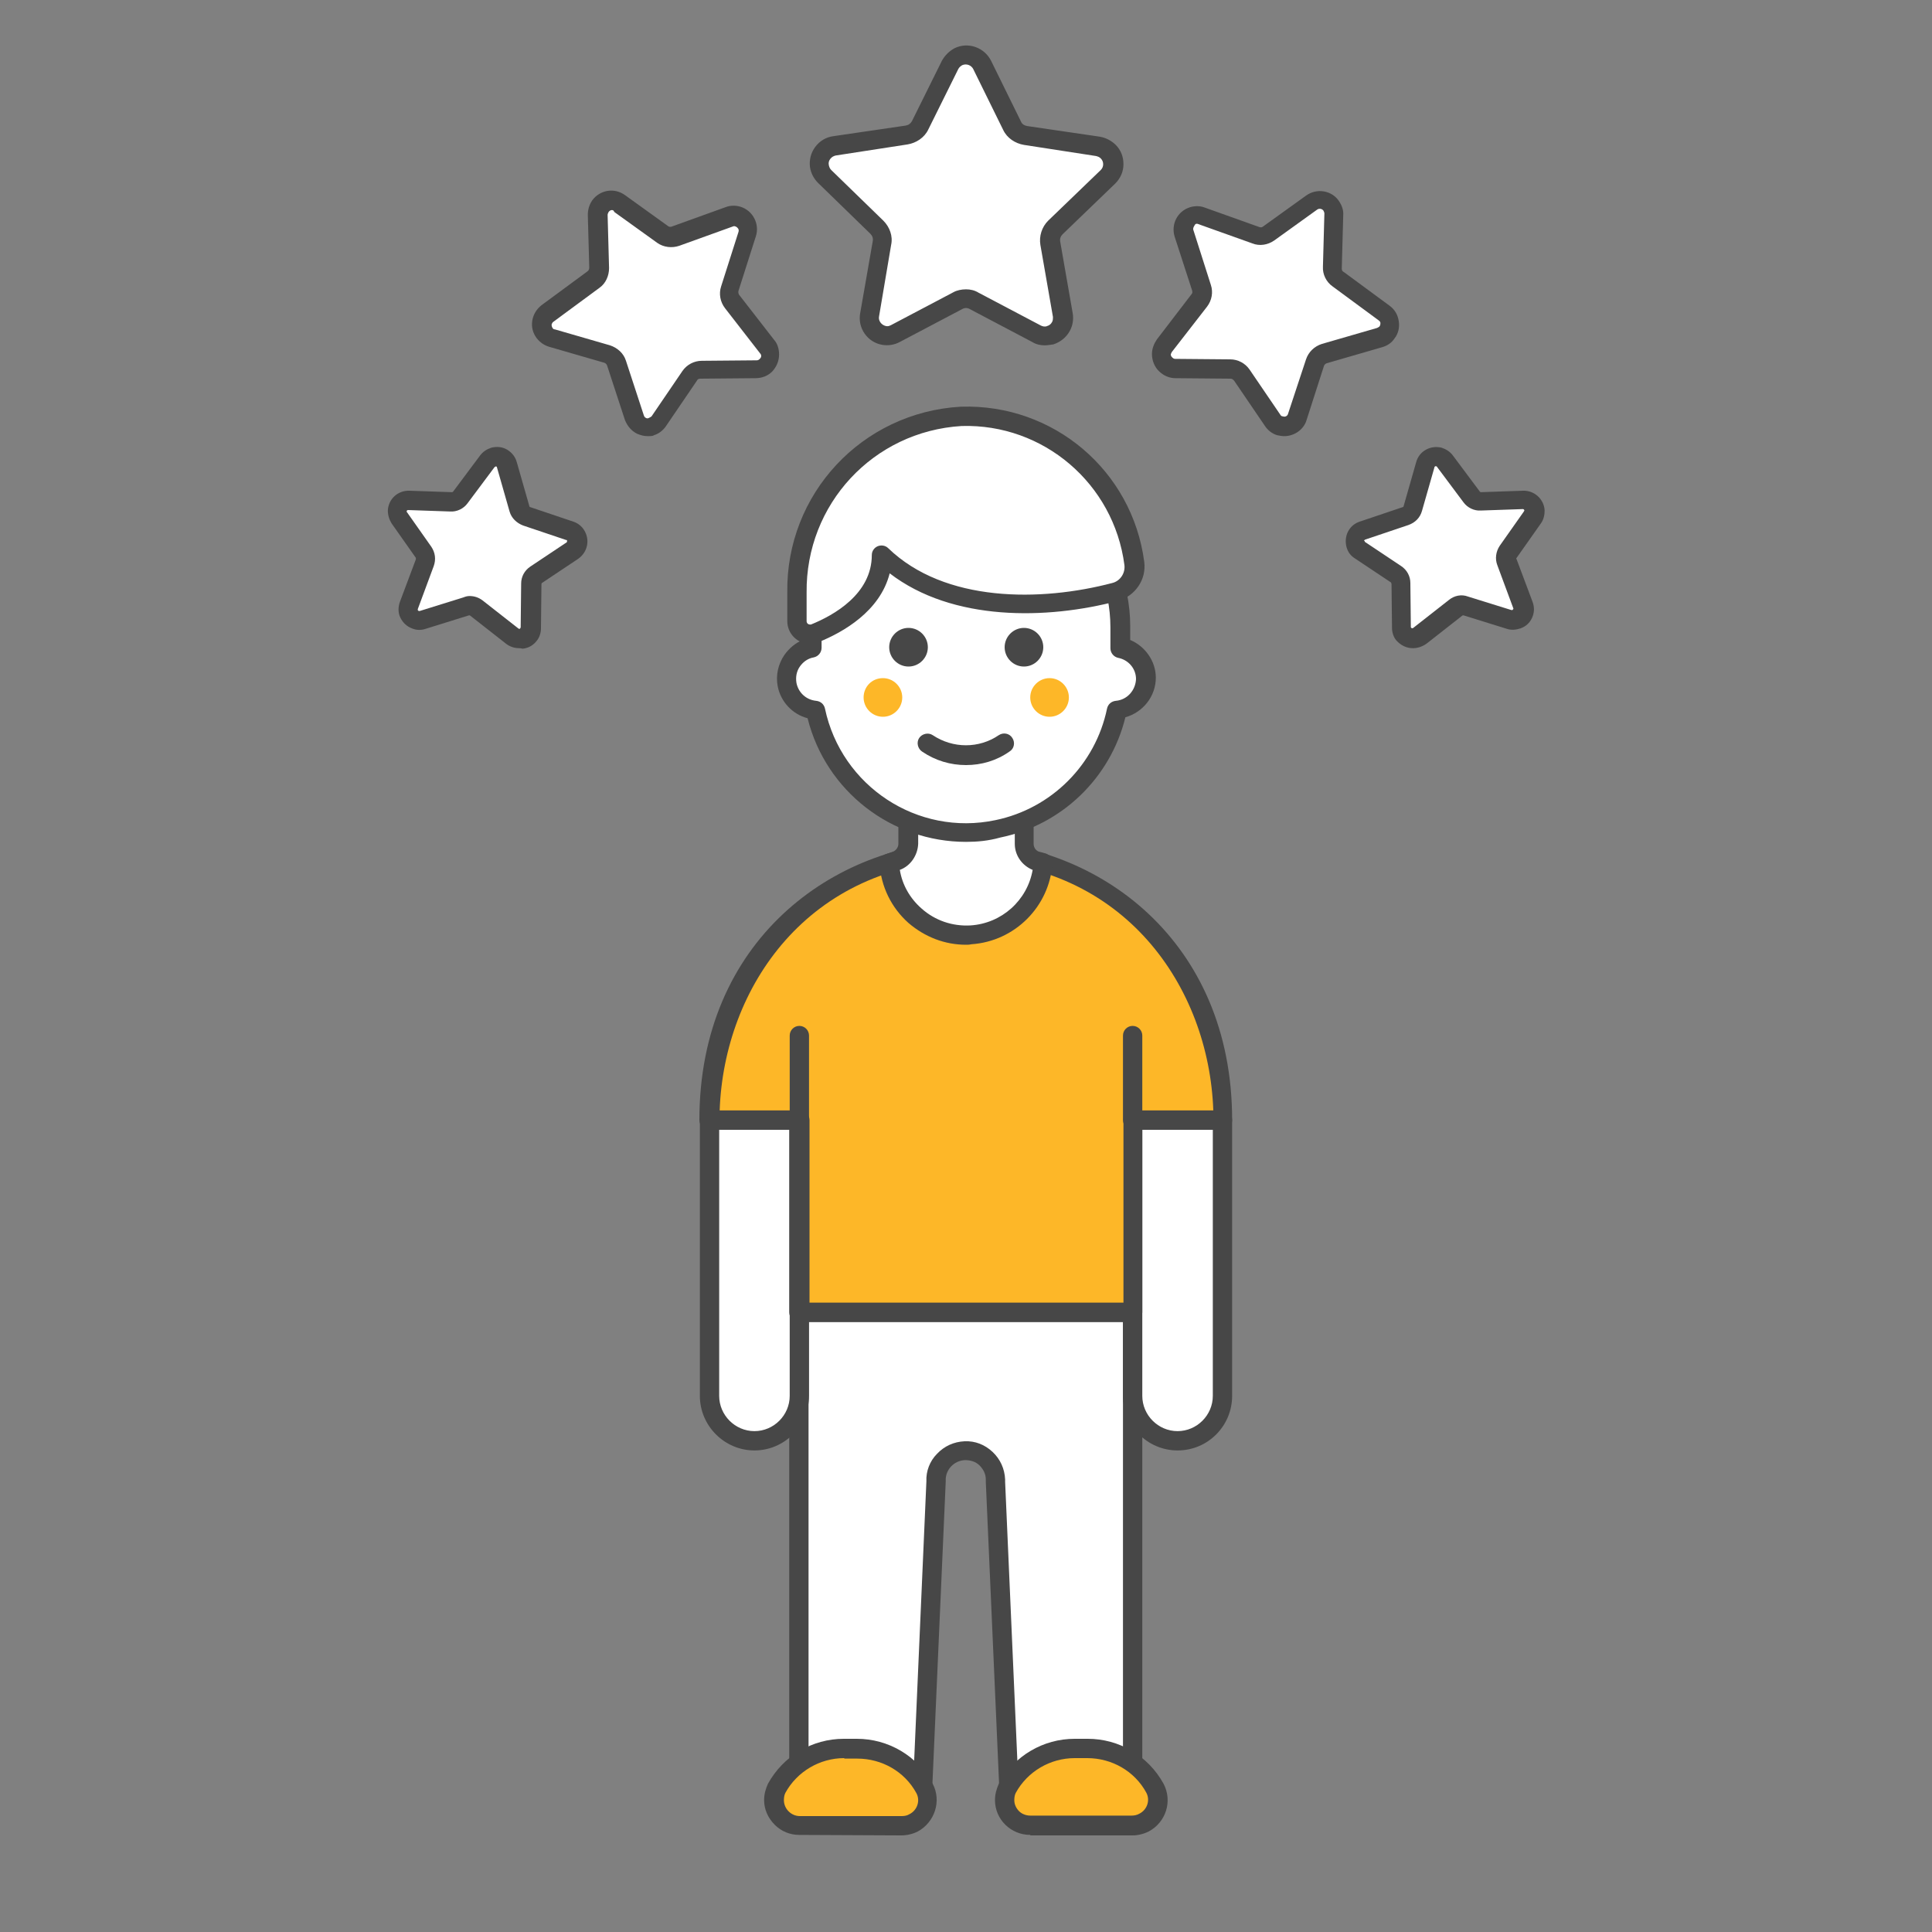 <svg width="100" height="100" viewBox="0 0 100 100" fill="none" xmlns="http://www.w3.org/2000/svg">
<rect x="0" y="0" width="100" height="100" fill="#808080" stroke="none"/>
<g id="avatar-star-1 1">
<g id="Group">
<path id="Vector" d="M41.375 67.925V93.15H47.75L48.475 76.675C48.45 75.825 49.1 75.125 49.95 75.1C50.8 75.075 51.5 75.725 51.525 76.575C51.525 76.6 51.525 76.65 51.525 76.675L52.25 93.15H58.625V67.925H41.375Z" fill="white"/>
<path id="Vector_2" d="M58.625 93.65H52.25C51.975 93.65 51.75 93.45 51.75 93.175L51.025 76.7C51.025 76.675 51.025 76.675 51.025 76.65C51.025 76.625 51.025 76.6 51.025 76.575C51.025 76.3 50.9 76.05 50.7 75.85C50.5 75.65 50.225 75.575 49.95 75.575C49.375 75.6 48.925 76.075 48.95 76.65C48.95 76.675 48.95 76.675 48.95 76.7L48.225 93.175C48.225 93.45 48 93.65 47.725 93.65H41.35C41.075 93.65 40.85 93.425 40.85 93.15V67.925C40.85 67.65 41.075 67.425 41.35 67.425H58.625C58.9 67.425 59.125 67.65 59.125 67.925V93.15C59.125 93.425 58.9 93.65 58.625 93.65ZM52.725 92.65H58.125V68.425H41.85V92.65H47.25L47.95 76.675C47.925 76.15 48.125 75.625 48.5 75.25C48.875 74.85 49.375 74.625 49.925 74.6C50.475 74.575 50.975 74.775 51.375 75.15C51.775 75.525 52 76.025 52.025 76.575C52.025 76.625 52.025 76.65 52.025 76.7L52.725 92.65Z" fill="#474747"/>
</g>
<g id="Group_2">
<path id="Vector_3" d="M60.95 74.575C59.675 74.575 58.625 73.525 58.625 72.25V57.975H63.275V72.25C63.275 73.525 62.25 74.575 60.95 74.575Z" fill="white"/>
<path id="Vector_4" d="M60.95 75.075C59.4 75.075 58.125 73.8 58.125 72.25V57.975C58.125 57.7 58.35 57.475 58.625 57.475H63.275C63.55 57.475 63.775 57.7 63.775 57.975V72.25C63.775 73.8 62.525 75.075 60.95 75.075ZM59.125 58.475V72.25C59.125 73.25 59.95 74.075 60.95 74.075C61.95 74.075 62.775 73.25 62.775 72.25V58.475H59.125Z" fill="#474747"/>
</g>
<g id="Group_3">
<path id="Vector_5" d="M39.05 74.575C37.775 74.575 36.725 73.525 36.725 72.25V57.975H41.375V72.25C41.375 73.525 40.325 74.575 39.05 74.575Z" fill="white"/>
<path id="Vector_6" d="M39.05 75.075C37.5 75.075 36.225 73.8 36.225 72.25V57.975C36.225 57.7 36.45 57.475 36.725 57.475H41.375C41.65 57.475 41.875 57.7 41.875 57.975V72.25C41.875 73.8 40.6 75.075 39.05 75.075ZM37.225 58.475V72.25C37.225 73.25 38.05 74.075 39.05 74.075C40.05 74.075 40.875 73.25 40.875 72.25V58.475H37.225Z" fill="#474747"/>
</g>
<g id="Group_4">
<path id="Vector_7" d="M50 44.025C43.15 44.15 36.725 49.2 36.725 57.975H41.375V67.925H58.65V57.975H63.3C63.275 49.2 56.85 44.15 50 44.025Z" fill="#FDB728"/>
<path id="Vector_8" d="M58.625 68.425H41.35C41.075 68.425 40.85 68.2 40.85 67.925V58.475H36.7C36.425 58.475 36.2 58.25 36.2 57.975C36.2 48.675 43.125 43.675 49.975 43.525H50C56.85 43.65 63.775 48.675 63.775 57.975C63.775 58.25 63.55 58.475 63.275 58.475H59.125V67.925C59.125 68.2 58.9 68.425 58.625 68.425ZM41.875 67.425H58.15V57.975C58.15 57.7 58.375 57.475 58.65 57.475H62.8C62.575 51.075 58.2 44.7 50.025 44.525C41.85 44.7 37.475 51.075 37.25 57.475H41.4C41.675 57.475 41.9 57.7 41.9 57.975V67.425H41.875Z" fill="#474747"/>
</g>
<path id="Vector_9" d="M58.625 58.475C58.35 58.475 58.125 58.25 58.125 57.975V53.6C58.125 53.325 58.35 53.1 58.625 53.1C58.9 53.1 59.125 53.325 59.125 53.6V57.975C59.125 58.25 58.9 58.475 58.625 58.475Z" fill="#474747"/>
<path id="Vector_10" d="M41.375 58.475C41.1 58.475 40.875 58.25 40.875 57.975V53.6C40.875 53.325 41.1 53.1 41.375 53.1C41.65 53.1 41.875 53.325 41.875 53.6V57.975C41.875 58.25 41.65 58.475 41.375 58.475Z" fill="#474747"/>
<g id="Group_5">
<path id="Vector_11" d="M53.675 44.575C53.275 44.45 53 44.075 53 43.675V40.825H47V43.675C47 44.1 46.725 44.475 46.325 44.575C46.225 44.6 46.125 44.625 46.025 44.675C46.15 46.875 48.05 48.55 50.25 48.4C52.25 48.275 53.85 46.675 53.975 44.675C53.875 44.65 53.775 44.625 53.675 44.575Z" fill="white"/>
<path id="Vector_12" d="M50 48.9C48.9 48.9 47.875 48.5 47.025 47.775C46.125 46.975 45.6 45.875 45.525 44.7C45.5 44.475 45.65 44.275 45.875 44.2C45.975 44.175 46.075 44.125 46.175 44.1C46.35 44.05 46.5 43.875 46.5 43.675V40.825C46.5 40.55 46.725 40.325 47 40.325H53C53.275 40.325 53.5 40.55 53.5 40.825V43.675C53.5 43.875 53.625 44.05 53.825 44.1H53.85C53.95 44.125 54.025 44.15 54.125 44.175C54.35 44.25 54.475 44.45 54.475 44.675C54.325 46.925 52.525 48.725 50.275 48.875C50.175 48.9 50.075 48.9 50 48.9ZM46.575 45.025C46.7 45.8 47.1 46.5 47.7 47.025C48.4 47.65 49.3 47.95 50.225 47.9C51.85 47.8 53.175 46.6 53.45 45.025C52.9 44.8 52.525 44.275 52.525 43.675V41.325H47.525V43.675C47.5 44.275 47.125 44.825 46.575 45.025Z" fill="#474747"/>
</g>
<g id="Group_6">
<path id="Vector_13" d="M41.4 94.475C40.675 94.475 40.075 93.9 40.075 93.175C40.075 92.95 40.125 92.75 40.225 92.55C40.925 91.275 42.275 90.5 43.725 90.5H44.4C45.85 90.5 47.175 91.3 47.9 92.55C48.225 93.2 47.975 94 47.325 94.325C47.125 94.425 46.925 94.475 46.7 94.475H41.4Z" fill="#FDB728"/>
<path id="Vector_14" d="M41.375 94.975C40.9 94.975 40.45 94.8 40.1 94.45C39.75 94.1 39.55 93.65 39.55 93.175C39.55 92.875 39.625 92.6 39.75 92.325C40.55 90.875 42.05 90 43.675 90H44.35C45.975 90 47.475 90.875 48.275 92.325C48.75 93.225 48.375 94.325 47.5 94.8C47.25 94.925 46.95 95 46.65 95L41.375 94.975C41.4 94.975 41.4 94.975 41.375 94.975ZM43.7 91C42.425 91 41.25 91.7 40.65 92.8C40.6 92.9 40.575 93.025 40.575 93.175C40.575 93.625 40.95 94 41.4 94C41.4 94 41.4 94 41.425 94H46.675C46.825 94 46.95 93.975 47.075 93.9C47.475 93.7 47.65 93.2 47.425 92.8C46.825 91.7 45.65 91.025 44.375 91.025H43.7C43.7 91 43.7 91 43.7 91Z" fill="#474747"/>
</g>
<g id="Group_7">
<path id="Vector_15" d="M53.35 94.475C52.625 94.475 52.025 93.9 52.025 93.175C52.025 92.95 52.075 92.75 52.175 92.55C52.875 91.275 54.2 90.5 55.675 90.5H56.35C57.8 90.5 59.15 91.3 59.85 92.55C60.175 93.2 59.925 94 59.275 94.325C59.075 94.425 58.875 94.475 58.65 94.475H53.35Z" fill="#FDB728"/>
<path id="Vector_16" d="M53.325 94.975C52.325 94.975 51.5 94.175 51.5 93.175C51.5 92.875 51.575 92.6 51.7 92.325C52.5 90.875 54 90 55.625 90H56.3C57.925 90 59.425 90.875 60.225 92.325C60.7 93.225 60.35 94.325 59.45 94.8C59.2 94.925 58.9 95 58.625 95C58.625 95 58.625 95 58.6 95H53.325C53.35 94.975 53.325 94.975 53.325 94.975ZM55.625 91C54.35 91 53.175 91.7 52.575 92.8C52.525 92.9 52.5 93.025 52.5 93.175C52.5 93.4 52.6 93.6 52.75 93.75C52.9 93.9 53.125 93.975 53.325 93.975H58.575C58.7 93.975 58.85 93.95 58.975 93.875C59.375 93.675 59.55 93.175 59.325 92.775C58.725 91.675 57.55 91 56.275 91H55.625Z" fill="#474747"/>
</g>
<g id="Group_8">
<path id="Vector_17" d="M59.3 35.1C59.3 34.325 58.725 33.65 57.975 33.5V32.425C57.975 28.025 54.4 24.45 50 24.45C45.6 24.45 42.025 28.025 42.025 32.425V33.5C41.15 33.675 40.55 34.5 40.725 35.4C40.85 36.125 41.475 36.675 42.2 36.725C43.1 41.025 47.325 43.8 51.625 42.9C54.725 42.25 57.15 39.825 57.8 36.725C58.65 36.65 59.3 35.95 59.3 35.1Z" fill="white"/>
<path id="Vector_18" d="M50 43.575C46.175 43.575 42.75 40.975 41.8 37.175C41.025 36.975 40.4 36.325 40.25 35.5C40.15 34.95 40.275 34.375 40.6 33.9C40.85 33.55 41.175 33.275 41.55 33.125V32.425C41.55 27.75 45.35 23.95 50.025 23.95C54.7 23.95 58.5 27.75 58.5 32.425V33.125C59.275 33.45 59.825 34.225 59.825 35.075C59.825 36.05 59.15 36.875 58.25 37.125C57.475 40.275 54.95 42.7 51.775 43.35C51.15 43.525 50.575 43.575 50 43.575ZM50 24.975C45.875 24.975 42.525 28.325 42.525 32.45V33.525C42.525 33.775 42.35 33.975 42.125 34.025C41.825 34.075 41.575 34.25 41.4 34.5C41.225 34.75 41.175 35.05 41.225 35.35C41.325 35.85 41.725 36.225 42.25 36.275C42.475 36.3 42.65 36.45 42.7 36.675C43.55 40.7 47.5 43.3 51.525 42.45C54.425 41.85 56.7 39.575 57.3 36.675C57.35 36.45 57.525 36.3 57.75 36.275C58.35 36.225 58.775 35.725 58.8 35.15C58.8 34.6 58.4 34.15 57.875 34.05C57.65 34 57.475 33.8 57.475 33.55V32.475C57.475 28.325 54.125 24.975 50 24.975Z" fill="#474747"/>
</g>
<path id="Vector_19" d="M44.7 36.1C44.7 36.65 45.15 37.1 45.7 37.1C46.25 37.1 46.7 36.65 46.7 36.1C46.7 35.55 46.25 35.1 45.7 35.1C45.125 35.1 44.7 35.55 44.7 36.1Z" fill="#FDB728"/>
<path id="Vector_20" d="M53.325 36.1C53.325 36.65 53.775 37.1 54.325 37.1C54.875 37.1 55.325 36.65 55.325 36.1C55.325 35.55 54.875 35.1 54.325 35.1C53.775 35.1 53.325 35.55 53.325 36.1Z" fill="#FDB728"/>
<path id="Vector_21" d="M50 39.6C49.2 39.6 48.425 39.375 47.725 38.9C47.5 38.75 47.425 38.425 47.575 38.2C47.725 37.975 48.05 37.9 48.275 38.05C49.325 38.75 50.675 38.75 51.7 38.05C51.925 37.9 52.25 37.95 52.4 38.2C52.55 38.425 52.5 38.75 52.25 38.9C51.575 39.375 50.8 39.6 50 39.6Z" fill="#474747"/>
<path id="Vector_22" d="M46.025 33.5C46.025 34.05 46.475 34.5 47.025 34.5C47.575 34.5 48.025 34.05 48.025 33.5C48.025 32.95 47.575 32.5 47.025 32.5C46.475 32.5 46.025 32.95 46.025 33.5Z" fill="#474747"/>
<path id="Vector_23" d="M52 33.5C52 34.05 52.45 34.5 53 34.5C53.55 34.5 54 34.05 54 33.5C54 32.95 53.55 32.5 53 32.5C52.45 32.5 52 32.95 52 33.5Z" fill="#474747"/>
<g id="Group_9">
<path id="Vector_24" d="M49.75 21.575C44.925 21.85 41.175 25.875 41.25 30.7V32.175C41.25 32.55 41.55 32.85 41.9 32.85C41.975 32.85 42.075 32.825 42.15 32.8C43.425 32.275 45.625 31.05 45.625 28.725C48.8 31.8 54.05 31.625 57.7 30.65C58.35 30.475 58.775 29.85 58.675 29.175C58.1 24.7 54.225 21.425 49.75 21.575Z" fill="white"/>
<path id="Vector_25" d="M41.925 33.325C41.275 33.325 40.75 32.8 40.75 32.15V30.675C40.675 25.575 44.6 21.35 49.725 21.05C49.725 21.05 49.725 21.05 49.75 21.05C54.525 20.9 58.6 24.35 59.225 29.075C59.35 30 58.75 30.85 57.875 31.1C54.2 32.075 49.3 32.175 46.05 29.675C45.55 31.65 43.625 32.725 42.4 33.225C42.225 33.3 42.075 33.325 41.925 33.325ZM49.775 22.05C45.2 22.325 41.7 26.1 41.75 30.675V32.15C41.75 32.25 41.825 32.325 41.925 32.325C41.95 32.325 41.975 32.325 41.975 32.325C43.15 31.85 45.125 30.75 45.125 28.725C45.125 28.525 45.25 28.35 45.425 28.275C45.6 28.2 45.825 28.225 45.975 28.375C48.9 31.2 53.875 31.15 57.575 30.175C57.975 30.075 58.25 29.675 58.2 29.25C57.65 25.025 54 21.925 49.775 22.05Z" fill="#474747"/>
</g>
<g id="Group_10">
<path id="Vector_26" d="M38.725 12.075C38.85 11.7 38.625 11.275 38.25 11.175C38.1 11.125 37.95 11.125 37.8 11.175L35 12.175C34.775 12.25 34.525 12.225 34.325 12.075L32.1 10.475C31.775 10.25 31.325 10.325 31.1 10.65C31 10.775 30.95 10.925 30.975 11.1L31.05 13.85C31.05 14.1 30.95 14.325 30.75 14.45L28.375 16.2C28.05 16.425 27.975 16.9 28.225 17.2C28.325 17.325 28.45 17.425 28.6 17.475L31.45 18.3C31.675 18.375 31.85 18.55 31.925 18.775L32.85 21.575C32.975 21.95 33.375 22.15 33.775 22.025C33.925 21.975 34.05 21.875 34.15 21.75L35.75 19.4C35.875 19.2 36.1 19.075 36.35 19.075L39.2 19.05C39.6 19.05 39.925 18.725 39.925 18.325C39.925 18.175 39.875 18 39.775 17.875L37.95 15.525C37.8 15.325 37.75 15.1 37.825 14.85L38.725 12.075Z" fill="white"/>
<path id="Vector_27" d="M33.525 22.575C33.325 22.575 33.15 22.525 32.975 22.45C32.675 22.3 32.475 22.05 32.35 21.75L31.425 18.925C31.4 18.85 31.35 18.8 31.275 18.775L28.425 17.95C28.175 17.875 27.95 17.725 27.775 17.5C27.575 17.225 27.5 16.925 27.55 16.6C27.6 16.275 27.775 16 28.025 15.8L30.4 14.05C30.475 14 30.5 13.925 30.5 13.85L30.425 11.125C30.425 10.85 30.5 10.6 30.65 10.375C31.05 9.825 31.8 9.7 32.35 10.1L34.575 11.7C34.625 11.75 34.725 11.75 34.775 11.725L37.55 10.725C37.8 10.625 38.075 10.625 38.325 10.7C38.975 10.9 39.325 11.6 39.125 12.225L38.225 15.05C38.2 15.125 38.225 15.2 38.25 15.25L40.075 17.6C40.25 17.8 40.325 18.075 40.325 18.35C40.325 18.675 40.2 18.975 39.975 19.225C39.75 19.45 39.45 19.575 39.1 19.575L36.25 19.6C36.175 19.6 36.1 19.625 36.075 19.7L34.475 22.05C34.325 22.275 34.1 22.45 33.85 22.525C33.8 22.575 33.65 22.575 33.525 22.575ZM31.675 10.875C31.65 10.875 31.65 10.875 31.65 10.875C31.625 10.875 31.55 10.9 31.5 10.975C31.475 11.025 31.45 11.075 31.45 11.125L31.525 13.875C31.525 14.275 31.35 14.675 31.025 14.9L28.65 16.65C28.575 16.7 28.575 16.75 28.55 16.8C28.55 16.825 28.55 16.9 28.6 16.975C28.625 17.025 28.675 17.05 28.725 17.05L31.575 17.875C31.95 18 32.275 18.275 32.4 18.675L33.325 21.5C33.35 21.575 33.4 21.625 33.425 21.625C33.45 21.65 33.525 21.675 33.6 21.625C33.65 21.6 33.7 21.575 33.725 21.55L35.325 19.2C35.55 18.875 35.925 18.675 36.325 18.675L39.175 18.65C39.25 18.65 39.3 18.6 39.325 18.575C39.35 18.55 39.4 18.5 39.4 18.425C39.4 18.375 39.375 18.325 39.35 18.3L37.525 15.95C37.275 15.625 37.2 15.2 37.325 14.825L38.225 12C38.25 11.925 38.225 11.85 38.2 11.825C38.175 11.8 38.15 11.75 38.075 11.725C38.025 11.7 37.975 11.7 37.925 11.725L35.15 12.725C34.775 12.85 34.35 12.8 34.025 12.575L31.8 10.975C31.75 10.875 31.725 10.875 31.675 10.875Z" fill="#474747"/>
</g>
<g id="Group_11">
<path id="Vector_28" d="M26.25 24.05C26.175 23.75 25.85 23.575 25.55 23.65C25.425 23.675 25.325 23.75 25.25 23.85L23.85 25.725C23.725 25.875 23.55 25.975 23.375 25.95L21.2 25.875C20.875 25.875 20.625 26.1 20.6 26.425C20.6 26.55 20.625 26.675 20.7 26.775L21.95 28.55C22.05 28.7 22.075 28.9 22.025 29.075L21.2 31.275C21.1 31.575 21.25 31.9 21.55 32.025C21.675 32.075 21.8 32.075 21.925 32.025L24.175 31.325C24.35 31.275 24.55 31.3 24.7 31.425L26.55 32.875C26.8 33.075 27.15 33.025 27.35 32.775C27.425 32.675 27.475 32.55 27.475 32.425L27.5 30.15C27.5 29.95 27.6 29.775 27.75 29.675L29.625 28.425C29.9 28.25 29.95 27.9 29.775 27.625C29.7 27.525 29.6 27.45 29.475 27.4L27.25 26.65C27.075 26.6 26.925 26.45 26.875 26.25L26.25 24.05Z" fill="white"/>
<path id="Vector_29" d="M26.875 33.55C26.625 33.55 26.4 33.475 26.2 33.325L24.35 31.875C24.325 31.85 24.3 31.85 24.275 31.85L22.025 32.55C21.8 32.625 21.55 32.625 21.325 32.525C21.05 32.425 20.85 32.225 20.725 31.975C20.6 31.725 20.6 31.425 20.7 31.15L21.525 28.95C21.525 28.925 21.525 28.9 21.525 28.875L20.275 27.1C20.15 26.9 20.075 26.675 20.075 26.425C20.1 25.825 20.6 25.375 21.2 25.4L23.375 25.475C23.4 25.475 23.425 25.475 23.45 25.45L24.85 23.575C25 23.375 25.2 23.25 25.425 23.175C25.7 23.1 26 23.125 26.25 23.275C26.5 23.425 26.675 23.65 26.75 23.925L27.4 26.2C27.4 26.225 27.425 26.25 27.45 26.25L29.675 27C29.9 27.075 30.1 27.225 30.225 27.425C30.55 27.925 30.425 28.575 29.925 28.925L28.05 30.175C28.025 30.2 28.025 30.225 28.025 30.25L28 32.525C28 32.75 27.925 33 27.775 33.175C27.6 33.4 27.35 33.55 27.05 33.575C26.95 33.55 26.9 33.55 26.875 33.55ZM24.3 30.85C24.55 30.85 24.775 30.925 24.975 31.075L26.825 32.525C26.85 32.55 26.875 32.55 26.875 32.55C26.9 32.55 26.9 32.55 26.925 32.525C26.925 32.5 26.95 32.5 26.95 32.475L26.975 30.2C26.975 29.85 27.15 29.525 27.45 29.325L29.325 28.075C29.35 28.05 29.35 28.05 29.35 28.025C29.35 28 29.35 28 29.35 27.975C29.35 27.95 29.325 27.95 29.3 27.95L27.075 27.2C26.75 27.075 26.475 26.825 26.375 26.475L25.725 24.2C25.725 24.175 25.7 24.15 25.7 24.15C25.675 24.15 25.675 24.125 25.65 24.15C25.625 24.15 25.625 24.175 25.6 24.175L24.2 26.05C24 26.325 23.65 26.5 23.3 26.475L21.125 26.4C21.075 26.4 21.05 26.425 21.05 26.475C21.05 26.5 21.05 26.5 21.075 26.525L22.325 28.3C22.525 28.6 22.575 28.95 22.45 29.3L21.625 31.525C21.625 31.55 21.625 31.575 21.625 31.575C21.625 31.6 21.65 31.6 21.675 31.625C21.7 31.625 21.7 31.625 21.725 31.625L23.975 30.925C24.1 30.875 24.2 30.85 24.3 30.85Z" fill="#474747"/>
</g>
<g id="Group_12">
<path id="Vector_30" d="M61.275 12.075C61.15 11.7 61.375 11.275 61.75 11.175C61.9 11.125 62.05 11.125 62.2 11.175L64.975 12.175C65.2 12.25 65.45 12.225 65.65 12.075L67.875 10.475C68.2 10.25 68.65 10.325 68.875 10.65C68.975 10.775 69.025 10.925 69 11.1L68.925 13.85C68.925 14.1 69.025 14.325 69.225 14.45L71.6 16.2C71.925 16.425 72 16.9 71.75 17.2C71.65 17.325 71.525 17.425 71.375 17.475L68.525 18.3C68.3 18.375 68.125 18.55 68.05 18.775L67.125 21.575C67 21.95 66.6 22.15 66.2 22.025C66.05 21.975 65.925 21.875 65.825 21.75L64.225 19.4C64.1 19.2 63.875 19.075 63.625 19.075L60.775 19.05C60.375 19.05 60.05 18.725 60.05 18.325C60.05 18.175 60.1 18 60.2 17.875L62.025 15.525C62.175 15.325 62.225 15.1 62.15 14.85L61.275 12.075Z" fill="white"/>
<path id="Vector_31" d="M66.475 22.575C66.35 22.575 66.225 22.55 66.1 22.525C65.85 22.45 65.625 22.275 65.475 22.05L63.875 19.7C63.825 19.65 63.775 19.6 63.7 19.6L60.85 19.575C60.525 19.575 60.225 19.45 59.975 19.2C59.75 18.975 59.625 18.65 59.625 18.325C59.625 18.05 59.725 17.8 59.875 17.575L61.675 15.225C61.725 15.175 61.725 15.1 61.7 15.025L60.8 12.25C60.6 11.6 60.95 10.925 61.6 10.725C61.85 10.65 62.125 10.65 62.375 10.75L65.175 11.75C65.25 11.775 65.325 11.775 65.375 11.725L67.6 10.125C68.15 9.725 68.925 9.85 69.3 10.4C69.45 10.625 69.55 10.875 69.525 11.15L69.45 13.9C69.45 13.975 69.475 14.05 69.55 14.075L71.925 15.825C72.2 16.025 72.35 16.3 72.4 16.625C72.45 16.95 72.375 17.275 72.175 17.525C72.025 17.75 71.8 17.9 71.525 17.975L68.675 18.8C68.6 18.825 68.55 18.875 68.525 18.95L67.625 21.75C67.475 22.25 66.975 22.575 66.475 22.575ZM61.775 11.925L62.675 14.75C62.8 15.125 62.725 15.55 62.475 15.875L60.65 18.225C60.625 18.275 60.6 18.325 60.6 18.35C60.6 18.425 60.65 18.475 60.675 18.5C60.7 18.525 60.75 18.575 60.825 18.575L63.675 18.6C64.075 18.6 64.45 18.8 64.675 19.125L66.275 21.475C66.3 21.525 66.35 21.55 66.4 21.55C66.525 21.6 66.65 21.525 66.675 21.4L67.6 18.6C67.725 18.225 68.025 17.925 68.425 17.8L71.275 16.975C71.325 16.95 71.375 16.925 71.4 16.9C71.45 16.825 71.45 16.775 71.45 16.725C71.45 16.675 71.425 16.625 71.35 16.575L68.975 14.825C68.65 14.6 68.45 14.2 68.475 13.8L68.55 11.05C68.55 11 68.525 10.95 68.5 10.9C68.425 10.8 68.275 10.775 68.175 10.85L65.95 12.45C65.625 12.675 65.2 12.75 64.825 12.6L62.025 11.6C61.975 11.575 61.925 11.575 61.875 11.6C61.8 11.7 61.725 11.825 61.775 11.925Z" fill="#474747"/>
</g>
<g id="Group_13">
<path id="Vector_32" d="M73.75 24.05C73.825 23.75 74.15 23.575 74.45 23.65C74.575 23.675 74.675 23.75 74.75 23.85L76.15 25.725C76.275 25.875 76.45 25.975 76.625 25.95L78.8 25.875C79.125 25.875 79.375 26.1 79.4 26.425C79.4 26.55 79.375 26.675 79.3 26.775L78.05 28.55C77.95 28.7 77.925 28.9 77.975 29.075L78.8 31.275C78.9 31.575 78.75 31.9 78.45 32.025C78.325 32.075 78.2 32.075 78.075 32.025L75.825 31.325C75.65 31.275 75.45 31.3 75.3 31.425L73.45 32.875C73.2 33.075 72.85 33.025 72.65 32.775C72.575 32.675 72.525 32.55 72.525 32.425L72.5 30.15C72.5 29.95 72.4 29.775 72.25 29.675L70.375 28.425C70.1 28.25 70.05 27.9 70.225 27.625C70.3 27.525 70.4 27.45 70.525 27.4L72.75 26.65C72.925 26.6 73.075 26.45 73.125 26.25L73.75 24.05Z" fill="white"/>
<path id="Vector_33" d="M73.125 33.55C72.8 33.55 72.5 33.4 72.275 33.15C72.125 32.975 72.05 32.725 72.05 32.5L72.025 30.225C72.025 30.2 72 30.175 72 30.15L70.125 28.9C69.875 28.75 69.725 28.5 69.675 28.225C69.625 27.95 69.675 27.65 69.825 27.425C69.95 27.225 70.15 27.075 70.375 27L72.6 26.25C72.625 26.25 72.65 26.225 72.65 26.2L73.3 23.925C73.45 23.35 74.05 23.025 74.625 23.175C74.85 23.25 75.05 23.375 75.2 23.575L76.6 25.45C76.625 25.475 76.65 25.475 76.65 25.475L78.825 25.4C79.425 25.375 79.925 25.85 79.95 26.425C79.95 26.65 79.9 26.9 79.75 27.1L78.5 28.875C78.475 28.9 78.475 28.925 78.5 28.95L79.325 31.15C79.425 31.425 79.425 31.7 79.3 31.975C79.175 32.25 78.975 32.425 78.7 32.525C78.475 32.6 78.225 32.625 78 32.55L75.75 31.85C75.725 31.85 75.7 31.85 75.675 31.875L73.825 33.325C73.6 33.475 73.375 33.55 73.125 33.55ZM74.325 24.125C74.3 24.125 74.25 24.15 74.25 24.175L73.6 26.45C73.5 26.8 73.25 27.05 72.9 27.175L70.675 27.925C70.65 27.925 70.65 27.95 70.625 27.95C70.6 27.975 70.6 28 70.625 28C70.65 28 70.625 28.025 70.65 28.05L72.525 29.3C72.825 29.5 73 29.825 73 30.175L73.025 32.45C73.025 32.475 73.025 32.475 73.05 32.5C73.075 32.525 73.125 32.525 73.15 32.5L75 31.05C75.275 30.825 75.65 30.75 75.975 30.875L78.225 31.575C78.25 31.575 78.25 31.575 78.275 31.575C78.3 31.575 78.3 31.55 78.325 31.525C78.35 31.5 78.325 31.5 78.325 31.475L77.5 29.25C77.375 28.925 77.425 28.55 77.625 28.25L78.875 26.475C78.875 26.45 78.9 26.45 78.9 26.425C78.9 26.375 78.85 26.35 78.825 26.35L76.65 26.425C76.3 26.45 75.95 26.275 75.75 26L74.35 24.125C74.375 24.15 74.35 24.15 74.325 24.125Z" fill="#474747"/>
</g>
<g id="Group_14">
<path id="Vector_34" d="M57.325 9.125C57.7 8.775 57.7 8.175 57.35 7.825C57.2 7.675 57.025 7.575 56.825 7.55L53.075 7C52.775 6.95 52.5 6.775 52.375 6.5L50.825 3.35C50.6 2.9 50.05 2.7 49.575 2.925C49.4 3.025 49.25 3.15 49.15 3.35L47.625 6.5C47.5 6.775 47.225 6.95 46.925 7L43.175 7.55C42.675 7.625 42.325 8.1 42.4 8.6C42.425 8.8 42.525 8.975 42.675 9.125L45.375 11.75C45.6 11.95 45.7 12.275 45.65 12.575L45 16.3C44.925 16.8 45.25 17.275 45.75 17.375C45.95 17.4 46.15 17.375 46.35 17.275L49.575 15.575C49.85 15.425 50.175 15.425 50.425 15.575L53.65 17.275C54.1 17.525 54.65 17.35 54.9 16.9C55 16.725 55.025 16.525 55 16.3L54.35 12.575C54.3 12.275 54.4 11.975 54.625 11.75L57.325 9.125Z" fill="white"/>
<path id="Vector_35" d="M54.075 17.875C53.85 17.875 53.625 17.825 53.425 17.7L50.2 16C50.075 15.925 49.925 15.925 49.8 16L46.575 17.7C46.3 17.85 45.975 17.9 45.675 17.85C44.9 17.725 44.375 16.975 44.525 16.2L45.175 12.475C45.2 12.325 45.15 12.2 45.05 12.1L42.35 9.475C42.125 9.25 41.975 8.975 41.925 8.65C41.875 8.275 41.975 7.9 42.2 7.6C42.425 7.3 42.75 7.1 43.125 7.05L46.875 6.5C47.025 6.475 47.125 6.4 47.2 6.275L48.75 3.15C48.9 2.875 49.125 2.65 49.4 2.5C50.1 2.15 50.95 2.45 51.3 3.15L52.85 6.3C52.9 6.425 53.025 6.5 53.175 6.525L56.925 7.075C57.225 7.125 57.525 7.275 57.75 7.5C58.025 7.775 58.15 8.125 58.15 8.5C58.15 8.875 58 9.225 57.725 9.5L55 12.125C54.9 12.225 54.85 12.35 54.875 12.5L55.525 16.225C55.575 16.525 55.525 16.85 55.375 17.125C55.2 17.45 54.9 17.7 54.525 17.825C54.35 17.85 54.2 17.875 54.075 17.875ZM50 14.975C50.225 14.975 50.45 15.025 50.65 15.15L53.875 16.85C53.975 16.9 54.1 16.925 54.2 16.875C54.3 16.85 54.4 16.775 54.45 16.675C54.5 16.6 54.5 16.5 54.5 16.4L53.85 12.675C53.775 12.225 53.925 11.75 54.25 11.425L56.975 8.8C57.05 8.725 57.1 8.625 57.1 8.5C57.1 8.375 57.05 8.275 56.975 8.2C56.9 8.125 56.825 8.1 56.725 8.075L53 7.5C52.55 7.425 52.125 7.15 51.925 6.725L50.375 3.575C50.275 3.375 50.025 3.275 49.8 3.375C49.725 3.425 49.65 3.475 49.6 3.575L48.05 6.7C47.85 7.125 47.425 7.4 46.975 7.475L43.25 8.05C43.15 8.075 43.05 8.125 42.975 8.225C42.9 8.325 42.875 8.425 42.9 8.55C42.925 8.65 42.95 8.725 43.025 8.8L45.725 11.425C46.05 11.75 46.225 12.225 46.125 12.675L45.5 16.375C45.45 16.6 45.625 16.825 45.85 16.875C45.95 16.9 46.025 16.875 46.125 16.825L49.35 15.125C49.525 15.025 49.775 14.975 50 14.975Z" fill="#474747"/>
</g>
</g>
</svg>
